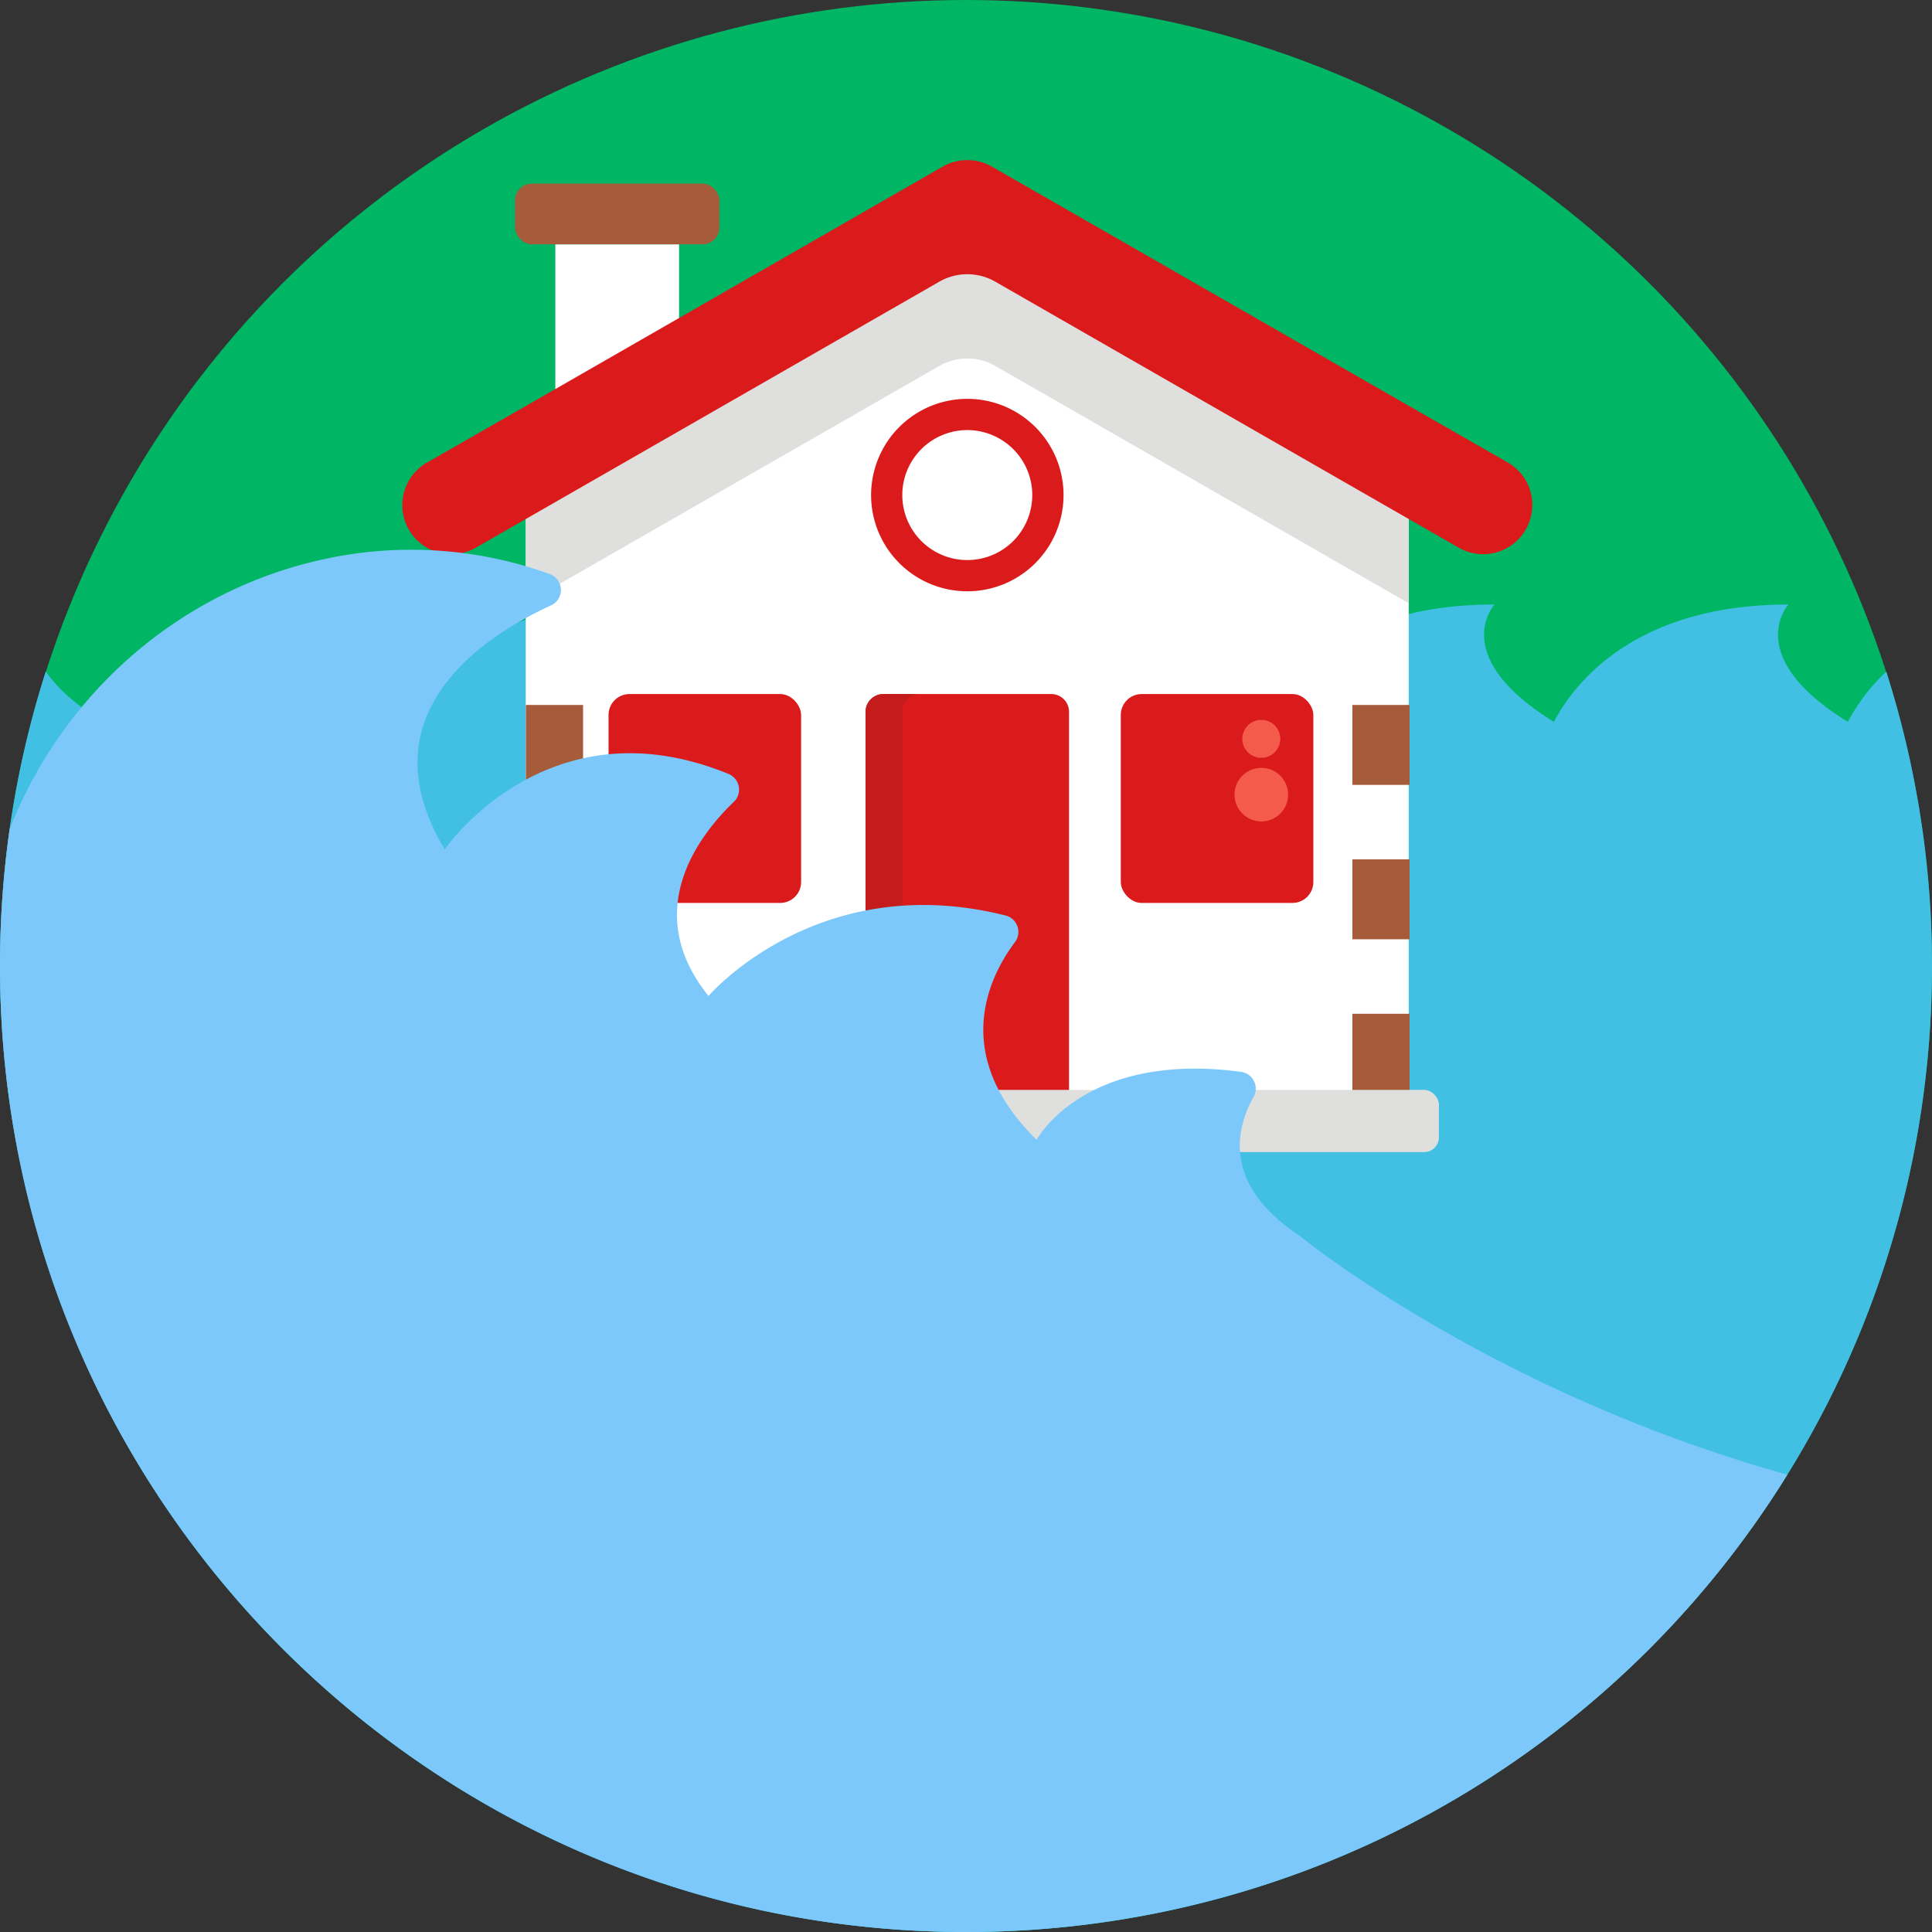<svg xmlns="http://www.w3.org/2000/svg" viewBox="0 0 512 512"><rect x="0" y="0" width="512" height="512" fill="#333333" stroke="none"/><defs><style>.cls-1{fill:#00b564;}.cls-2{fill:#41c0e3;}.cls-3{fill:#fff;}.cls-4{fill:#dfe0de;}.cls-5{fill:#db1b1b;}.cls-6{fill:#a65c3b;}.cls-7{fill:#c41c1c;}.cls-8{fill:#f55b4b;}.cls-9{fill:#7cc8fb;}</style></defs><title>Insurance</title><g id="BULINE"><circle class="cls-1" cx="256" cy="256" r="256"/></g><g id="Icons"><path class="cls-2" d="M512,256c0,141.38-114.62,256-256,256S0,397.38,0,256a255.76,255.76,0,0,1,12.13-78.09c2.7,4,7.39,8.56,15.2,13.38,5-9.57,20.88-31.09,62.17-31.09,0,0-12.51,13.67,15.73,31.09,5-9.57,20.88-31.09,62.16-31.09,0,0-12.5,13.67,15.74,31.09,5-9.57,20.87-31.09,62.16-31.09,0,0-12.51,13.67,15.73,31.09,5-9.57,20.88-31.09,62.17-31.09,0,0-11.37,12.43,12.06,28.69,6.25-10.35,22.7-28.69,60.81-28.69,0,0-12.5,13.67,15.74,31.09,5-9.57,20.87-31.09,62.16-31.09,0,0-12.51,13.67,15.73,31.09A51.13,51.13,0,0,1,499.89,178,255.91,255.91,0,0,1,512,256Z"/><rect class="cls-3" x="147.17" y="64.75" width="32.79" height="49.61"/><path class="cls-3" d="M373.33,118V289.84h-234V118L249.87,58.21a13.84,13.84,0,0,1,12.94,0Z"/><path class="cls-4" d="M373.33,129.87v30L263.8,97a14.93,14.93,0,0,0-14.91,0L139.36,159.86v-30L249.87,66.45a13.3,13.3,0,0,1,4.79-1.6,14.61,14.61,0,0,1,3.37,0l.63.1c.41.07.82.16,1.22.27a13.68,13.68,0,0,1,2.93,1.23Z"/><path class="cls-5" d="M404.33,140.34a13,13,0,0,1-17.73,4.81l-13.27-7.61L263.8,74.67a14.93,14.93,0,0,0-14.91,0L139.36,137.54l-13.27,7.61a13,13,0,0,1-12.94-22.56l26.21-15L249.87,44.12a13.2,13.2,0,0,1,12.94,0l110.52,63.42,26.21,15A13,13,0,0,1,404.33,140.34Z"/><rect class="cls-6" x="139.36" y="268.66" width="15.16" height="21.18"/><rect class="cls-6" x="139.36" y="227.74" width="15.16" height="21.18"/><rect class="cls-6" x="139.36" y="186.82" width="15.16" height="21.18"/><rect class="cls-6" x="358.4" y="268.66" width="15.16" height="21.18"/><rect class="cls-6" x="358.4" y="227.74" width="15.16" height="21.18"/><rect class="cls-6" x="358.4" y="186.82" width="15.16" height="21.18"/><path class="cls-5" d="M234.08,183.93h44.53a4.69,4.69,0,0,1,4.69,4.69V289.84a0,0,0,0,1,0,0H229.39a0,0,0,0,1,0,0V188.63A4.69,4.69,0,0,1,234.08,183.93Z"/><path class="cls-7" d="M243.83,183.94a4.69,4.69,0,0,0-4.7,4.69V289.84h-9.74V188.63a4.69,4.69,0,0,1,4.69-4.69Z"/><rect class="cls-5" x="161.27" y="183.93" width="51.03" height="55.36" rx="5.54"/><rect class="cls-5" x="297.02" y="183.93" width="51.03" height="55.36" rx="5.54"/><rect class="cls-6" x="136.49" y="48.66" width="54.16" height="16.09" rx="4.44"/><path class="cls-5" d="M256.34,105.7a25.5,25.5,0,1,0,25.51,25.5A25.5,25.5,0,0,0,256.34,105.7Zm0,42.72a17.22,17.22,0,1,1,17.22-17.22A17.21,17.21,0,0,1,256.34,148.42Z"/><rect class="cls-4" x="130.85" y="288.84" width="250.47" height="16.47" rx="3.9"/><circle class="cls-8" cx="334.26" cy="210.59" r="7.1"/><circle class="cls-8" cx="334.26" cy="195.8" r="5.03"/><path class="cls-9" d="M473.67,390.8A255.83,255.83,0,0,1,256,512C114.62,512,0,397.38,0,256a258.15,258.15,0,0,1,2.55-36.26c13.88-35.35,44-62.29,81.18-71.07a108.18,108.18,0,0,1,61.9,3.43,4.49,4.49,0,0,1,.43,8.31c-17.58,8.06-49.81,28.62-28.21,64.69,0,0,27.12-39.7,75.21-20a4.49,4.49,0,0,1,1.4,7.41c-9,8.62-24.91,28.84-6.69,51.43,0,0,28.94-33.87,78.71-21.32a4.48,4.48,0,0,1,2.53,7c-6.91,9.2-17.28,29.88,5.71,52.43,0,0,12.54-23.56,54.15-18a4.48,4.48,0,0,1,3.36,6.6c-4.44,7.87-8.72,23,12.09,36.77C344.32,327.41,394.82,368.86,473.67,390.8Z"/></g></svg>